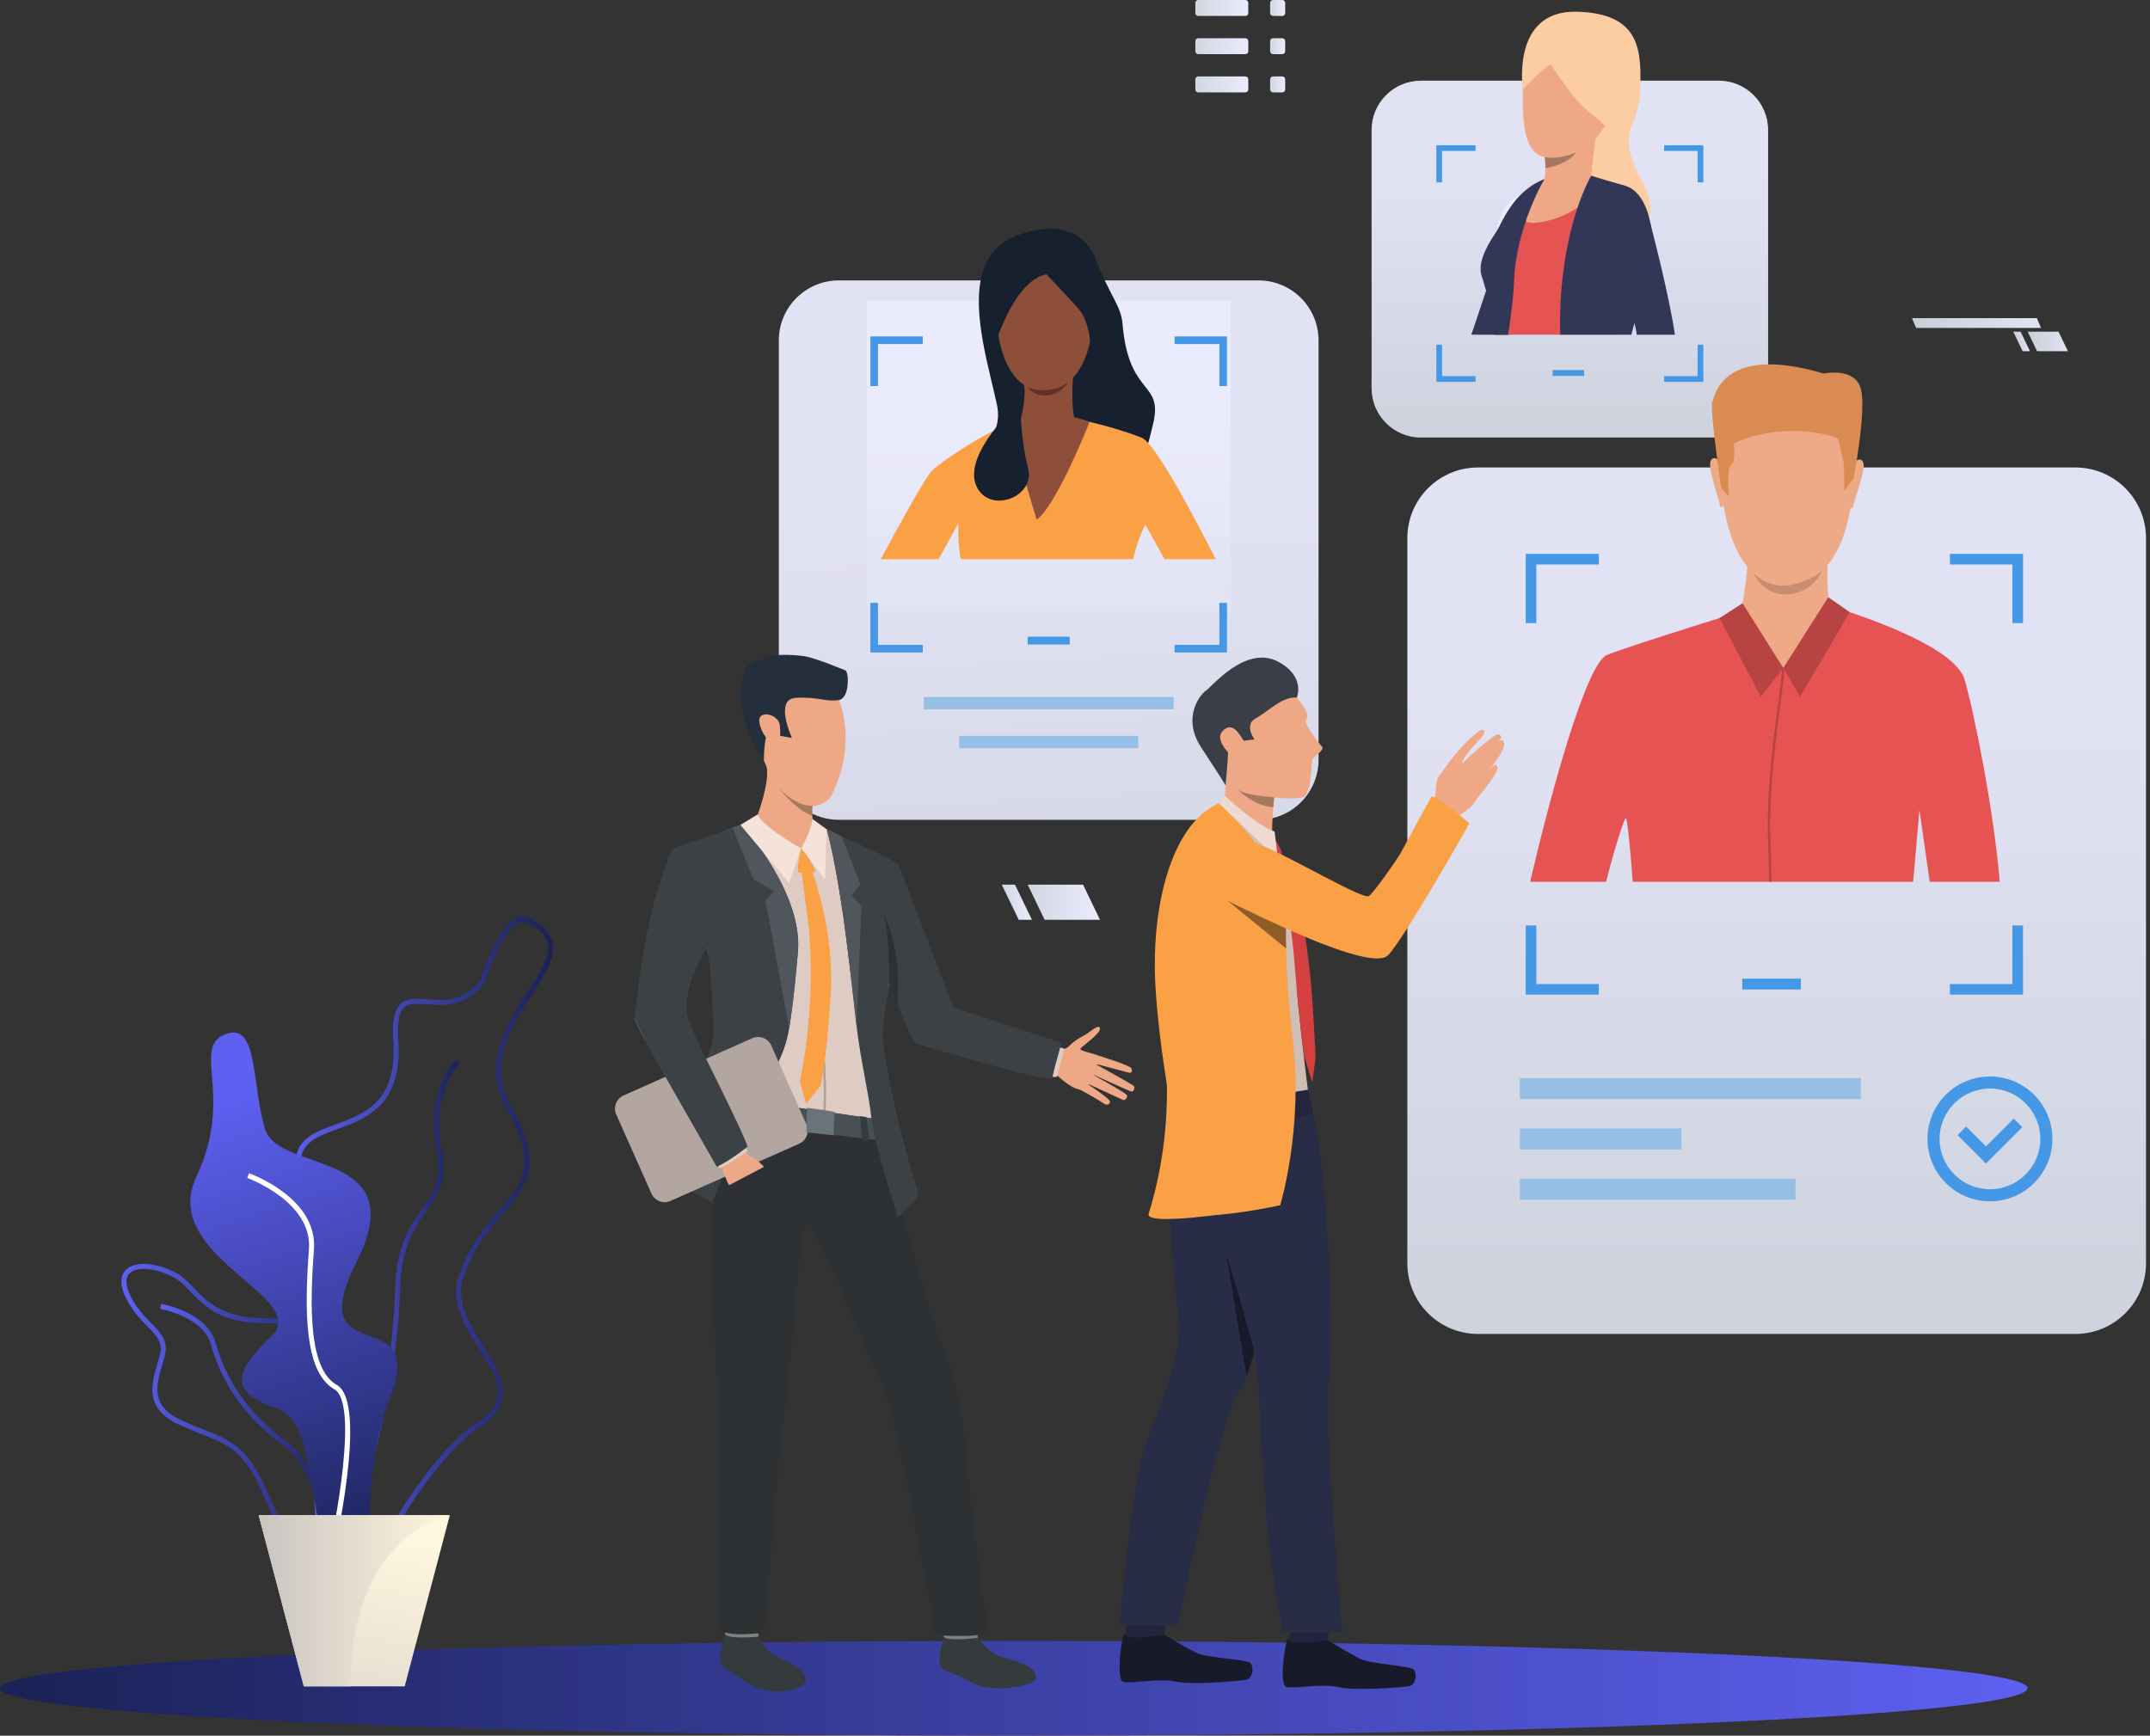 <svg width="161" height="130" viewBox="0 0 161 130" fill="none" xmlns="http://www.w3.org/2000/svg">
<rect x="0" y="0" width="161" height="130" fill="#333333" stroke="none"/>
<path opacity="0.95" d="M94.242 61.401H62.817C60.334 61.401 58.321 59.389 58.321 56.907V25.496C58.321 23.014 60.334 21.002 62.817 21.002H94.242C96.725 21.002 98.738 23.014 98.738 25.496V56.907C98.738 59.389 96.725 61.401 94.242 61.401Z" fill="url(#paint0_linear_167_1270)"/>
<path d="M87.886 52.203H69.174V53.127H87.886V52.203Z" fill="#96BFE6"/>
<path d="M85.237 55.115H71.826V56.039H85.237V55.115Z" fill="#96BFE6"/>
<path opacity="0.95" d="M155.406 99.912H110.683C107.758 99.912 105.387 97.541 105.387 94.618V40.307C105.387 37.383 107.758 35.013 110.683 35.013H155.406C158.331 35.013 160.702 37.383 160.702 40.307V94.618C160.702 97.541 158.331 99.912 155.406 99.912Z" fill="url(#paint1_linear_167_1270)"/>
<path d="M134.854 73.299H130.467V74.111H134.854V73.299Z" fill="#4598E6"/>
<path d="M139.341 80.741H113.812V82.314H139.341V80.741Z" fill="#96BFE6"/>
<path d="M134.456 88.291H113.812V89.863H134.456V88.291Z" fill="#96BFE6"/>
<path d="M125.915 84.516H113.812V86.088H125.915V84.516Z" fill="#96BFE6"/>
<path d="M146.019 41.485V42.279H150.698V46.668H151.492V41.485H146.019ZM114.252 46.668H115.046V42.279H119.725V41.485H114.252V46.668ZM150.698 69.312V73.703H146.019V74.497H151.492V69.312H150.698V69.312ZM115.046 69.312H114.252V74.497H119.725V73.703H115.046V69.312Z" fill="#4598E6"/>
<path d="M149.015 89.978C146.435 89.978 144.336 87.88 144.336 85.302C144.336 82.723 146.435 80.626 149.015 80.626C151.595 80.626 153.693 82.723 153.693 85.302C153.693 87.88 151.595 89.978 149.015 89.978ZM149.015 81.531C146.934 81.531 145.242 83.222 145.242 85.302C145.242 87.381 146.934 89.073 149.015 89.073C151.095 89.073 152.788 87.381 152.788 85.302C152.788 83.222 151.095 81.531 149.015 81.531Z" fill="#4598E6"/>
<path d="M148.716 87.142L146.591 85.018L147.231 84.378L148.716 85.862L150.798 83.781L151.439 84.421L148.716 87.142Z" fill="#4598E6"/>
<path d="M151.828 126.449C151.828 128.41 117.84 130 75.914 130C33.988 130 0 128.41 0 126.449C0 124.487 33.988 122.897 75.914 122.897C117.84 122.897 151.828 124.487 151.828 126.449Z" fill="url(#paint2_linear_167_1270)"/>
<path opacity="0.95" d="M92.151 22.513H64.909V45.876H92.151V22.513Z" fill="url(#paint3_linear_167_1270)"/>
<path d="M24.872 116.095C27.14 114.501 29.795 103.39 29.953 96.772C30.035 93.382 31.037 91.97 31.921 90.724C32.767 89.533 33.497 88.504 33.072 86.142C32.259 81.629 34.396 79.68 34.418 79.661L34.17 79.379C34.075 79.462 31.849 81.472 32.703 86.209C33.1 88.416 32.445 89.338 31.616 90.507C30.745 91.733 29.662 93.259 29.578 96.763C29.408 103.865 26.695 114.356 24.657 115.789L24.872 116.095Z" fill="url(#paint4_linear_167_1270)"/>
<path d="M20.118 112.855C19.904 112.369 19.683 111.868 19.432 111.339C18.136 108.605 16.988 108.155 15.087 107.409C14.622 107.226 14.096 107.02 13.518 106.76C10.794 105.537 11.321 103.733 11.786 102.143C11.851 101.92 11.916 101.698 11.973 101.479C12.212 100.543 11.752 100.073 11.055 99.363C10.537 98.835 9.893 98.177 9.396 97.139C8.853 96.003 9.13 95.394 9.458 95.083C10.149 94.429 11.742 94.549 13.247 95.37C13.714 95.625 14.099 96.028 14.506 96.454C15.465 97.458 16.658 98.707 19.677 98.721C21.398 98.729 22.341 98.967 22.829 99.515C23.383 100.138 23.279 101.069 23.134 102.359C23.084 102.805 23.027 103.311 22.993 103.857C22.788 107.115 24.712 109.466 24.731 109.489C25.881 110.858 27.298 113.697 26.686 115.445C26.43 116.177 25.857 116.638 24.983 116.815C24.634 116.885 24.316 116.919 24.024 116.919C21.912 116.919 21.14 115.169 20.118 112.855ZM13.067 95.699C11.723 94.966 10.283 94.818 9.716 95.356C9.285 95.764 9.488 96.463 9.734 96.978C10.204 97.96 10.799 98.566 11.323 99.101C12.052 99.844 12.628 100.431 12.336 101.572C12.279 101.795 12.213 102.021 12.146 102.248C11.683 103.832 11.245 105.329 13.671 106.418C14.241 106.674 14.763 106.879 15.224 107.06C17.143 107.813 18.411 108.31 19.771 111.178C20.024 111.712 20.246 112.216 20.461 112.703C21.635 115.361 22.343 116.966 24.908 116.448C25.643 116.299 26.123 115.92 26.332 115.321C26.871 113.781 25.582 111.085 24.444 109.73C24.36 109.63 22.404 107.246 22.619 103.833C22.654 103.278 22.711 102.768 22.761 102.317C22.895 101.124 22.992 100.262 22.549 99.765C22.144 99.31 21.258 99.104 19.675 99.096C16.497 99.082 15.242 97.768 14.234 96.713C13.831 96.291 13.483 95.927 13.067 95.699Z" fill="url(#paint5_linear_167_1270)"/>
<path d="M24.942 119.084L25.317 119.064C25.298 118.712 24.826 110.42 21.495 107.993C17.841 105.331 16.689 102.47 16.14 100.549C15.493 98.287 12.203 97.682 12.063 97.657L11.998 98.026C12.03 98.032 15.197 98.615 15.779 100.652C16.343 102.626 17.526 105.566 21.274 108.296C24.462 110.619 24.938 118.999 24.942 119.084Z" fill="url(#paint6_linear_167_1270)"/>
<path d="M24.309 120.948C23.525 120.558 23.554 118.99 23.597 116.615C23.651 113.615 23.725 109.506 22.154 105.727C20.485 101.712 21.974 100.538 23.413 99.404C25.026 98.133 26.549 96.932 23.626 91.514C22.283 89.025 21.857 87.342 22.284 86.216C22.707 85.104 23.892 84.67 25.147 84.211C27.312 83.419 29.767 82.521 29.45 77.939C29.352 76.535 29.518 75.671 29.97 75.221C30.461 74.733 31.184 74.785 32.022 74.847C33.287 74.939 34.721 75.044 35.97 73.415C36.1 73.008 37.294 69.376 38.722 68.754C39.022 68.623 39.316 68.625 39.596 68.759C40.582 69.23 41.154 69.789 41.345 70.468C41.677 71.648 40.812 72.98 39.81 74.522C38.236 76.945 36.452 79.691 38.303 82.959C40.749 87.279 39.457 88.791 37.668 90.884C36.644 92.083 35.482 93.442 34.706 95.659C34.081 97.441 35.147 99.141 36.177 100.785C37.469 102.847 38.805 104.979 35.992 106.829C31.34 109.888 26.746 119.873 26.701 119.974L26.682 120.015L26.646 120.043C25.789 120.715 25.165 121.035 24.695 121.035C24.553 121.035 24.425 121.006 24.309 120.948ZM35.786 106.516C38.293 104.867 37.165 103.068 35.859 100.984C34.832 99.345 33.668 97.488 34.352 95.535C35.151 93.252 36.337 91.865 37.383 90.641C39.136 88.59 40.294 87.236 37.976 83.143C36.014 79.677 37.944 76.705 39.496 74.317C40.448 72.852 41.27 71.587 40.984 70.57C40.824 70.001 40.317 69.519 39.434 69.097C39.254 69.011 39.07 69.011 38.872 69.098C37.547 69.674 36.33 73.52 36.318 73.559L36.308 73.59L36.288 73.616C34.912 75.434 33.294 75.316 31.994 75.221C31.218 75.164 30.604 75.119 30.234 75.487C29.87 75.85 29.736 76.643 29.824 77.914C30.161 82.776 27.452 83.767 25.275 84.563C24.053 85.011 22.997 85.397 22.635 86.349C22.249 87.365 22.669 88.95 23.956 91.336C27.029 97.031 25.309 98.387 23.646 99.698C22.254 100.795 20.94 101.83 22.5 105.583C24.102 109.435 24.027 113.589 23.972 116.622C23.934 118.693 23.904 120.328 24.476 120.613C24.811 120.779 25.451 120.498 26.378 119.776C26.75 118.968 31.15 109.564 35.786 106.516Z" fill="url(#paint7_linear_167_1270)"/>
<path d="M16.965 77.427C19.333 76.615 18.841 81.176 19.841 84.551C20.842 87.925 30.97 86.023 26.718 94.473C22.467 102.923 32.095 97.299 29.219 104.673C26.343 112.047 28.969 119.934 25.843 117.927C22.717 115.921 24.087 106.636 20.836 105.532C17.585 104.429 17.055 103.142 20.273 100.142C23.492 97.143 11.839 94.165 14.715 88.108C17.591 82.051 14.23 78.364 16.965 77.427Z" fill="url(#paint8_linear_167_1270)"/>
<path d="M24.754 117.443C25.052 116.181 27.594 105.072 25.222 103.729C23.131 102.545 23.182 97.942 23.509 93.595C23.797 89.747 18.853 87.948 18.643 87.874L18.517 88.227C18.566 88.244 23.402 90.005 23.135 93.567C22.8 98.031 22.764 102.768 25.037 104.055C26.838 105.074 25.18 114.003 24.389 117.357L24.754 117.443Z" fill="white"/>
<path d="M33.685 113.487L30.305 126.305H22.752L19.372 113.487H33.685Z" fill="url(#paint9_linear_167_1270)"/>
<path d="M33.685 113.487C33.685 113.487 26.244 114.884 26.244 126.305H22.752L19.372 113.487H33.685Z" fill="url(#paint10_linear_167_1270)"/>
<path opacity="0.95" d="M128.708 32.773H106.405C104.364 32.773 102.709 31.119 102.709 29.079V9.736C102.709 7.696 104.364 6.042 106.405 6.042H128.708C130.749 6.042 132.404 7.696 132.404 9.736V29.079C132.404 31.119 130.749 32.773 128.708 32.773Z" fill="url(#paint11_linear_167_1270)"/>
<path d="M118.621 27.718H116.266V28.154H118.621V27.718Z" fill="#4598E6"/>
<path d="M124.614 10.879V11.306H127.125V13.662H127.551V10.879H124.614ZM107.56 13.662H107.987V11.306H110.498V10.879H107.56L107.56 13.662ZM127.125 25.818V28.174H124.614V28.601H127.551V25.818H127.125ZM107.987 25.818H107.56V28.601H110.498V28.174H107.987L107.987 25.818Z" fill="#4598E6"/>
<path d="M80.103 47.689H76.957V48.272H80.103V47.689Z" fill="#4598E6"/>
<path d="M87.958 25.199V25.768H91.312V28.915H91.882V25.199H87.958ZM65.179 28.915H65.749V25.768H69.103V25.198H65.179V28.915ZM91.312 45.151V48.299H87.958V48.869H91.882V45.151H91.312ZM65.749 45.151H65.179V48.869H69.103V48.299H65.749V45.151Z" fill="#4598E6"/>
<path d="M149.75 66.046H144.502C144.157 63.535 143.733 60.668 143.733 60.668C143.733 60.668 143.521 63.034 143.263 66.046H122.264C122.073 63.337 121.842 61.31 121.759 61.269C121.638 61.209 120.889 63.612 120.267 66.046H114.583C116.045 59.751 118.772 49.651 120.348 49.047C122.593 48.184 131.744 45.365 131.744 45.365H136.967C136.967 45.365 146.247 48.011 147.111 50.889C147.797 53.182 149.311 60.743 149.75 66.046Z" fill="#E65353"/>
<path d="M134.596 28.429C134.596 28.429 139.473 29.197 138.73 36.824C137.988 44.45 133.684 43.825 133.396 43.818C133.109 43.81 129.075 43.957 128.761 34.645C128.761 34.645 128.624 27.76 134.596 28.429Z" fill="#EEA987"/>
<path d="M136.872 41.571C136.872 41.571 136.739 44.708 137.042 45.387C137.346 46.066 133.018 48.248 130.378 45.817C130.378 45.817 131.016 42.408 130.839 41.2C130.661 39.991 136.872 41.571 136.872 41.571Z" fill="#EEA987"/>
<path d="M138.806 34.67C138.806 34.67 139.34 34.099 139.536 34.677C139.732 35.254 138.707 37.833 138.774 37.949C138.774 37.949 138.677 38.172 138.549 38.049C138.42 37.926 138.806 34.67 138.806 34.67Z" fill="#EEA987"/>
<path d="M128.814 34.573C128.814 34.573 128.292 33.993 128.085 34.566C127.878 35.139 128.852 37.738 128.783 37.852C128.783 37.852 128.876 38.078 129.006 37.957C129.137 37.836 128.814 34.573 128.814 34.573Z" fill="#EEA987"/>
<path d="M138.803 35.84L138.105 36.773C138.105 36.773 138.125 34.727 138.013 34.406C137.901 34.086 137.729 33.106 137.636 32.875C137.542 32.644 133.448 31.497 129.832 33.21C129.832 33.21 129.991 34.681 129.644 34.811C129.298 34.942 129.467 37.207 129.467 37.207L128.893 36.559C128.893 36.559 128.015 30.692 128.232 30.08C128.449 29.469 129.14 25.792 136.559 27.975C136.559 27.975 138.872 27.485 139.336 29.081C139.801 30.677 138.803 35.84 138.803 35.84Z" fill="#D98B52"/>
<path d="M137.042 45.387C137.042 45.387 138.143 45.622 133.538 50.032C133.538 50.032 130.273 46.422 130.378 45.817C130.484 45.212 137.042 45.387 137.042 45.387Z" fill="#EEA987"/>
<path d="M133.538 50.032L134.794 52.18L138.521 45.854L136.907 44.729L133.538 50.032Z" fill="#B84343"/>
<path d="M133.539 50.032L130.489 45.183L128.761 46.293L131.86 52.18L133.539 50.032Z" fill="#B84343"/>
<path d="M132.592 63.468C132.63 64.183 132.646 65.061 132.648 66.046H132.476C132.474 65.065 132.457 64.19 132.42 63.477C132.137 58.096 133.441 51.55 133.449 50.015L133.618 50.049C133.609 51.583 132.309 58.111 132.592 63.468Z" fill="#B84343"/>
<path d="M131.292 42.92C131.292 42.92 132.451 44.145 134.088 43.818C135.724 43.492 136.451 42.743 136.451 42.743C136.451 42.743 135.805 44.362 133.913 44.51C132.021 44.658 131.292 42.92 131.292 42.92Z" fill="#C78D71"/>
<path d="M74.787 25.415C74.784 25.415 74.78 25.414 74.776 25.413C74.666 25.387 74.492 24.859 74.458 24.754C74.45 24.725 74.433 24.672 74.409 24.599C74.273 24.176 73.953 23.188 74.078 22.809C74.117 22.69 74.178 22.621 74.26 22.604C74.435 22.568 74.635 22.79 74.644 22.799L74.648 22.804L74.648 22.81C74.694 23.226 74.916 25.305 74.82 25.401C74.811 25.41 74.8 25.415 74.787 25.415ZM74.3 22.64C74.289 22.64 74.279 22.641 74.268 22.643C74.201 22.657 74.15 22.717 74.116 22.822C73.995 23.188 74.324 24.204 74.448 24.586C74.472 24.66 74.489 24.713 74.497 24.742C74.578 24.995 74.721 25.359 74.786 25.374C74.788 25.375 74.789 25.375 74.792 25.372C74.853 25.29 74.713 23.767 74.609 22.822C74.582 22.793 74.433 22.64 74.3 22.64Z" fill="#EEA886"/>
<path d="M78.413 17.126C78.413 17.126 81.098 16.845 82.065 19.436C83.032 22.027 83.943 22.875 84.057 24.237C84.518 29.742 87.09 28.497 86.367 31.671C85.644 34.845 85.143 35.325 85.143 35.325L78.993 34.119L72.763 34.139C72.763 34.139 75.201 32.923 74.658 30.332C74.115 27.74 72.763 23.493 73.527 20.601C74.29 17.709 76.809 17.347 78.413 17.126Z" fill="#16202E"/>
<path d="M81.692 25.415C81.68 25.415 81.668 25.41 81.659 25.401C81.563 25.305 81.785 23.226 81.831 22.81L81.831 22.804L81.836 22.799C81.844 22.79 82.044 22.567 82.219 22.604C82.301 22.621 82.362 22.69 82.401 22.809C82.526 23.188 82.206 24.176 82.07 24.599C82.046 24.672 82.029 24.725 82.021 24.753C81.987 24.859 81.813 25.387 81.703 25.413C81.699 25.414 81.695 25.415 81.692 25.415ZM81.87 22.821C81.767 23.767 81.626 25.29 81.688 25.373C81.69 25.375 81.692 25.375 81.693 25.374C81.758 25.359 81.901 24.995 81.983 24.742C81.99 24.713 82.007 24.66 82.031 24.586C82.155 24.204 82.484 23.188 82.363 22.822C82.329 22.717 82.278 22.657 82.211 22.643C82.071 22.614 81.899 22.79 81.87 22.821Z" fill="#EEA886"/>
<path d="M91.035 41.881H87.203C86.409 40.434 85.763 39.301 85.763 39.301C85.763 39.301 85.246 40.243 84.846 41.881H71.946C71.749 40.859 71.737 39.88 71.778 39.183C71.778 39.183 71.088 40.428 70.288 41.881H65.955C67.105 39.729 69.26 35.809 69.749 35.298C70.364 34.654 73.929 32.192 76.474 31.388C79.02 30.584 80.467 31.36 80.467 31.36C80.467 31.36 83.081 31.831 85.498 32.789C86.448 33.166 89.073 38.011 91.035 41.881Z" fill="#FAA146"/>
<path d="M78.767 18.642C78.767 18.642 82.323 19.154 81.802 24.4C81.282 29.646 78.144 29.23 77.934 29.225C77.725 29.221 74.787 29.334 74.532 22.933C74.532 22.933 74.414 18.2 78.767 18.642Z" fill="#8E4F3A"/>
<path d="M80.346 28.295C80.346 28.295 80.126 31.024 80.652 31.841C81.178 32.659 80.202 33.768 78.192 33.389C76.183 33.009 76.3 31.871 76.3 31.871C76.3 31.871 76.862 30.187 76.698 28.839C76.533 27.491 80.346 28.295 80.346 28.295Z" fill="#8E4F3A"/>
<path d="M78.361 20.543C78.361 20.543 80.022 22.288 80.793 23.172C81.565 24.056 81.654 25.764 81.654 25.764C81.654 25.764 82.953 24.177 82.41 22.329C81.866 20.481 80.58 16.885 77.325 17.99C74.069 19.095 73.949 23.956 74.331 26.366C74.331 26.366 75.792 21.045 78.361 20.543Z" fill="#16202E"/>
<path d="M81.595 31.6C81.595 31.6 79.13 37.842 77.631 38.927C77.631 38.927 75.663 32.561 75.8 31.629C75.8 31.629 78.77 30.466 81.595 31.6Z" fill="#8E4F3A"/>
<path d="M76.385 30.091C76.385 30.091 71.989 34 73.13 36.438C74.103 38.52 77.555 37.243 76.986 35.062C76.416 32.882 76.385 30.091 76.385 30.091Z" fill="#16202E"/>
<path d="M76.96 28.988C76.96 28.988 78.474 29.703 79.949 28.646C79.949 28.646 79.539 29.492 78.454 29.612C77.369 29.732 76.96 28.988 76.96 28.988Z" fill="#633029"/>
<path d="M115.969 14.549C115.969 14.549 114.511 20.032 114.207 21.268C114.117 21.64 113.824 22.283 113.453 23.017C113.451 23.022 113.448 23.027 113.444 23.034C113.364 23.195 113.326 23.342 113.308 23.479C113.249 23.937 113.424 24.297 113.12 24.839L113.065 25.067H110.18C110.517 24.068 110.944 22.796 111.286 21.771C111.574 20.906 111.8 20.218 111.861 20.019C112.039 19.424 112.693 17.498 113.249 16.219C113.443 15.774 114.19 15.334 114.852 15.015C115.444 14.733 115.969 14.549 115.969 14.549Z" fill="#323657"/>
<path d="M114.039 6.716C114.039 6.716 113.119 0.769 118.047 0.878C122.974 0.988 122.909 3.929 122.821 6.848C122.733 9.766 120.845 9.547 122.974 13.607C125.104 17.667 121.13 17.667 121.13 17.667L118.047 13.431L114.039 6.716Z" fill="#FCCCA2"/>
<path d="M117.508 1.449C117.508 1.449 114.171 1.976 114.039 6.716C113.908 11.456 114.939 12.466 117.86 11.478C120.779 10.491 121.702 5.531 121.768 4.763C121.833 3.995 122.009 0.878 117.508 1.449Z" fill="#EEA886"/>
<path d="M123.369 17.937C123.38 19.568 121.505 23.47 121.215 24.676C121.181 24.816 121.144 24.945 121.107 25.067H112C111.953 24.505 111.908 24.024 111.886 23.753C111.814 22.862 110.911 20.943 110.941 20.049C110.972 19.139 111.419 18.352 112.044 17.38C112.238 17.079 112.443 16.772 112.646 16.474C113.309 15.501 113.971 14.618 114.296 14.314C114.539 14.089 114.764 13.916 114.961 13.785C114.962 13.784 114.962 13.784 114.962 13.784C115.371 13.511 115.647 13.423 115.647 13.423L118.515 12.965C118.515 12.965 120.303 13.612 121.332 13.852C121.331 13.852 123.338 14.145 123.369 17.937Z" fill="#E55353"/>
<path d="M114.963 13.784L113.301 16.403L111.766 18.82C111.77 18.807 111.872 18.441 112.045 17.381C112.078 17.18 112.114 16.953 112.152 16.7C112.163 16.625 112.179 16.551 112.2 16.477C112.2 16.477 112.2 16.477 112.2 16.477C112.856 14.964 114.887 13.822 114.961 13.784C114.962 13.784 114.963 13.784 114.963 13.784Z" fill="#E55353"/>
<path d="M119.736 9.343C119.447 9.889 119.141 13.279 119.141 13.279C119.141 13.279 115.059 14.821 115.477 13.948C115.667 13.553 115.722 13.039 115.726 12.596C115.73 12.247 115.701 11.942 115.681 11.773C115.67 11.684 115.662 11.632 115.662 11.632C115.662 11.632 120.025 8.797 119.736 9.343Z" fill="#EEA886"/>
<path d="M116.147 4.851C116.147 4.851 117.859 7.638 119.418 8.735C120.977 9.832 120.186 10.71 120.186 10.71C120.186 10.71 124.254 2.151 120.387 1.559C116.52 0.966 114.149 0.922 114.039 6.716C114.039 6.716 115.796 4.807 116.147 4.851Z" fill="#FCCCA2"/>
<path d="M118.009 11.424C117.382 12.347 115.727 12.596 115.727 12.596C115.727 12.596 115.727 12.596 115.727 12.596C115.731 12.247 115.702 11.942 115.682 11.773C116.745 11.977 118.009 11.424 118.009 11.424Z" fill="#A77860"/>
<path d="M112.207 16.459H112.207C112.207 16.459 112.118 16.642 112.045 17.381L112.647 16.474C112.647 16.474 113.72 14.935 114.088 14.535C114.456 14.135 114.961 13.784 114.961 13.784C114.961 13.784 112.849 14.799 112.207 16.459Z" fill="#EBEEFF"/>
<path d="M120.329 18.754C120.329 18.754 122.948 17.727 123.724 17.667C123.724 17.667 123.197 13.462 120.623 13.908C118.05 14.353 120.329 18.754 120.329 18.754Z" fill="#E55353"/>
<path d="M115.646 13.423C115.646 13.423 113.723 16.379 114.374 16.637C115.025 16.896 118.549 16.293 120.047 13.485C120.047 13.485 117.807 12.337 115.646 13.423Z" fill="#EEA886"/>
<path d="M123.724 17.667C123.59 19.985 122.932 22.183 122.39 24.201C122.311 24.493 122.235 24.783 122.164 25.067H116.83C116.817 24.268 116.82 23.563 116.845 22.975C117.114 16.542 119.153 13.159 119.153 13.159C119.153 13.159 119.805 13.377 121.679 13.908C122.964 14.271 123.449 15.905 123.626 16.895C123.626 16.895 123.627 16.899 123.628 16.907C123.707 17.354 123.724 17.667 123.724 17.667Z" fill="#323657"/>
<path d="M115.646 13.425C115.625 13.461 115.274 14.051 114.853 15.015C114.221 16.463 113.432 18.756 113.365 21.282C113.344 22.093 113.183 23.407 112.938 25.067H111.873C111.766 23.679 111.511 22.569 111.287 21.771C111.142 21.253 111.008 20.867 110.936 20.622C110.596 19.468 111.682 17.931 112.045 17.38C112.409 16.831 113.28 14.305 115.646 13.425Z" fill="#323657"/>
<path d="M125.422 25.067H122.558C122.558 24.881 122.494 24.577 122.389 24.201C121.869 22.352 120.328 18.753 120.328 18.753C120.328 18.753 118.024 14.989 120.208 14.03C122.392 13.071 123.332 15.752 123.625 16.895C123.625 16.895 123.627 16.899 123.628 16.907C123.7 17.181 125 22.136 125.422 25.067Z" fill="#323657"/>
<path d="M78.711 78.739C78.711 78.739 79.712 78.725 80.069 78.34C80.425 77.954 81.054 77.609 81.256 77.511C81.526 77.379 82.273 76.653 82.367 77.008C82.46 77.362 81.177 78.261 80.933 78.504C80.689 78.747 81.999 78.852 82.191 79.088C82.383 79.323 81.715 81.801 80.842 81.609C79.969 81.417 79.254 80.537 79.089 80.539C78.924 80.541 78.445 80.429 78.445 80.429L78.711 78.739Z" fill="#EEA886"/>
<path d="M82.005 78.987C82.005 78.987 84.611 79.782 84.718 80.007C84.825 80.233 84.752 80.398 84.504 80.335C84.256 80.273 81.954 79.653 81.954 79.653C81.954 79.653 84.801 81.209 84.929 81.365C85.004 81.456 84.879 81.781 84.742 81.763C84.604 81.744 81.673 80.4 81.673 80.4C81.673 80.4 84.328 81.859 84.394 82.032C84.452 82.184 84.274 82.463 84.068 82.372C83.862 82.28 81.303 81.097 81.303 81.097C81.303 81.097 83.153 82.308 83.124 82.508C83.107 82.63 83.01 82.914 82.544 82.583C82.078 82.252 80.884 81.616 80.884 81.616L82.005 78.987Z" fill="#EEA886"/>
<path d="M73.231 122.67C73.231 122.67 74.067 123.92 75.24 124.19C76.412 124.46 77.567 124.89 77.576 125.629C77.584 126.369 74.186 126.81 72.844 126.064C70.842 124.952 70.638 125.287 70.416 124.731C70.194 124.175 70.683 122.688 70.668 122.511C70.651 122.292 73.231 122.67 73.231 122.67Z" fill="#353A3D"/>
<path d="M73.101 122.054C73.101 122.054 73.253 122.658 73.231 122.671C73.208 122.683 70.588 122.995 70.668 122.511C70.732 122.118 70.824 121.691 70.824 121.691L73.101 122.054Z" fill="#81807E"/>
<path d="M56.783 122.587C56.783 122.587 57.379 123.783 58.398 124.19C59.487 124.626 60.36 125.126 60.34 125.847C60.32 126.567 57.678 127.297 55.756 125.914C54.542 125.041 54.157 125.036 53.962 124.486C53.767 123.936 54.301 122.506 54.293 122.334C54.284 122.12 56.783 122.587 56.783 122.587Z" fill="#353A3D"/>
<path d="M56.812 121.967C56.812 121.967 56.805 122.576 56.782 122.588C56.76 122.599 54.228 122.808 54.293 122.334C54.344 121.957 54.538 121.502 54.538 121.502L56.812 121.967Z" fill="#81807E"/>
<path d="M66.094 85.443C66.094 85.443 69.419 98.176 70.686 101.119C71.858 103.846 72.245 107.66 72.407 109.576C72.61 111.986 73.819 121.368 73.961 122.073C74.103 122.777 70.05 122.462 70.05 122.462C70.05 122.462 67.255 106.239 66.094 103.872C65.32 102.292 60.827 90.963 60.313 91.615C59.799 92.267 59.161 103.619 58.781 105.504C58.4 107.388 57.231 122.278 57.231 122.278C57.231 122.278 54.617 122.663 53.919 122.073C53.919 122.073 53.601 109.359 53.844 105.826C53.937 104.48 52.266 89.682 54.408 83.725C55.54 80.577 66.094 85.443 66.094 85.443Z" fill="#2D3133"/>
<path d="M47.574 76.313C47.574 76.459 47.849 77.041 48.288 77.879C48.931 76.595 49.435 75.541 49.6 75.153C50.141 73.875 52.93 70.947 52.93 70.947C52.93 70.947 52.93 70.949 52.931 70.953C52.931 70.954 52.931 70.956 52.932 70.957C52.932 70.958 52.933 70.959 52.933 70.96C52.934 70.964 52.935 70.968 52.936 70.972C52.938 70.979 52.94 70.987 52.943 70.997C52.944 71.002 52.946 71.007 52.947 71.013C52.948 71.017 52.949 71.02 52.95 71.025C53.102 71.59 54.034 75.124 54.069 76.865C54.106 78.76 54.601 82.266 54.601 82.266L54.603 82.266L55.185 82.348L56.474 82.529L56.628 82.551L57.003 82.603L60.419 83.084L61.631 83.254L61.795 83.277L62.487 83.375L64.4 83.644L64.888 83.712L64.892 83.713L65.257 83.764L65.763 83.835C65.763 83.835 65.763 83.835 65.763 83.835C65.777 83.816 66.254 83.163 66.181 81.712C66.134 80.775 66.021 79.015 66.068 77.382C66.068 77.374 66.069 77.365 66.069 77.357C66.069 77.336 66.07 77.316 66.07 77.295C66.071 77.287 66.071 77.281 66.071 77.274V77.27C66.101 76.373 66.18 75.523 66.348 74.877C66.46 74.439 66.536 74.007 66.585 73.601C66.588 73.581 66.59 73.561 66.593 73.542C66.601 73.466 66.609 73.392 66.616 73.319C66.725 72.186 66.639 71.324 66.634 71.273L66.636 71.278C66.671 71.353 66.92 72.266 67.247 73.394C67.799 75.3 68.573 77.819 68.902 77.94C69.382 78.117 77.144 80.414 78.82 80.65C79.014 80.677 79.126 80.677 79.137 80.642C79.145 80.618 79.152 80.593 79.16 80.567C79.364 79.895 79.644 78.755 79.689 78.571C79.693 78.554 79.695 78.545 79.695 78.545L79.395 78.455L70.949 75.925L67.088 64.796C67.007 64.732 66.059 64.273 65.367 63.944C64.66 63.608 63.809 63.114 63.038 62.692C62.645 62.477 62.273 62.281 61.951 62.133L61.902 62.111L61.901 62.11C61.37 61.867 61.017 61.706 61.017 61.706C61.017 61.706 61.016 61.706 61.015 61.706C61.002 61.705 60.919 61.697 60.784 61.684C60.042 61.614 57.738 61.398 56.966 61.353C56.902 61.349 56.849 61.346 56.808 61.346C56.772 61.344 56.746 61.344 56.73 61.345C56.632 61.351 56.157 61.517 55.533 61.754H55.532C55.509 61.763 55.485 61.772 55.461 61.781C55.432 61.792 55.402 61.803 55.373 61.815C55.318 61.835 55.263 61.857 55.208 61.878C55.096 61.922 54.981 61.967 54.865 62.013C54.825 62.029 54.784 62.044 54.743 62.061C53.493 62.556 52.062 63.169 51.722 63.413C51.497 63.574 50.797 64.893 49.986 66.523C48.941 69.87 47.616 74.992 47.575 76.256C47.575 76.276 47.574 76.295 47.574 76.313Z" fill="#DECBC4"/>
<path d="M65.764 83.834C65.764 83.834 66.021 84.142 66.095 85.443C66.095 85.443 55.526 84.211 54.409 83.725C54.409 83.725 54.365 82.291 54.602 82.266C54.863 82.239 65.764 83.834 65.764 83.834Z" fill="#495055"/>
<path d="M56.751 60.987C56.783 62.645 59.995 63.552 59.995 63.552C59.995 63.552 61.339 61.868 61.017 61.707C60.892 61.644 60.84 61.392 60.825 61.111C60.81 60.843 60.827 60.547 60.843 60.359C60.852 60.242 60.861 60.166 60.861 60.166C60.861 60.166 60.403 59.682 59.819 59.105C58.799 58.097 57.396 56.806 57.394 57.32C57.394 57.347 57.398 57.379 57.406 57.417C57.652 58.573 56.751 60.987 56.751 60.987Z" fill="#EEA886"/>
<path d="M57.016 82.52C57.016 82.52 56.786 83.974 56.766 84.353L56.277 84.256C56.277 84.256 56.412 82.718 56.491 82.46L57.016 82.52Z" fill="#353A3D"/>
<path d="M64.881 83.665C64.881 83.665 65.066 84.986 65.07 85.486L64.553 85.418C64.553 85.418 64.447 83.768 64.388 83.596L64.881 83.665Z" fill="#353A3D"/>
<path d="M57.987 58.557C57.987 58.557 57.987 58.557 57.987 58.558C57.993 58.568 58.13 58.771 58.362 59.063C58.855 59.683 59.782 60.702 60.824 61.111C60.81 60.843 60.827 60.547 60.842 60.359C60.949 60.356 61.056 60.344 61.161 60.321C60.876 59.822 60.463 59.298 60.463 59.298L59.818 59.106L57.987 58.557Z" fill="#A77860"/>
<path d="M57.37 57.342C57.648 57.946 57.912 58.384 57.987 58.558C57.987 58.558 57.987 58.558 57.987 58.558C58.036 58.671 58.169 58.855 58.362 59.064C58.892 59.633 59.875 60.385 60.843 60.359C60.949 60.356 61.056 60.344 61.161 60.321C61.552 60.235 62.013 60.054 62.267 59.557C64.27 55.636 62.82 52.43 62.82 52.43C62.82 52.43 57.341 50.881 56.484 52.53C55.883 53.686 56.718 55.923 57.37 57.342Z" fill="#EEA886"/>
<path d="M62.82 52.429C62.82 52.429 63.329 52.401 63.455 51.437C63.579 50.485 63.328 50.221 63.328 50.221C63.328 50.221 61.066 49.274 60.254 49.151C59.442 49.028 57.444 48.91 56.976 49.445C56.976 49.445 55.839 49.181 55.529 51.068C55.038 54.062 57.204 56.97 57.204 56.97C57.204 56.97 57.186 55.014 57.617 54.754C58.049 54.495 58.422 55.112 58.422 55.112L59.304 55.27C59.304 55.27 57.963 52.376 59.572 52.269C61.18 52.161 61.899 52.597 62.82 52.429Z" fill="#252E3B"/>
<path d="M58.398 54.332C58.314 53.47 56.755 53.141 56.859 54.044C56.964 54.947 57.731 55.815 58.086 55.785C58.441 55.754 58.462 54.989 58.398 54.332Z" fill="#EEA886"/>
<path d="M48.289 77.879C48.968 79.174 50.039 81.079 51.097 82.927C50.958 83.187 50.822 83.445 50.692 83.699C50.373 84.322 50.091 84.924 49.891 85.485C49.649 86.161 49.314 87.89 49.956 88.212L53.337 90.077C53.337 90.077 53.36 90.011 53.405 89.889C53.517 89.585 53.76 88.936 54.096 88.095C54.107 88.068 54.141 87.988 54.191 87.87C54.258 87.711 54.355 87.485 54.466 87.226C54.516 87.111 54.568 86.988 54.622 86.863C54.683 86.72 54.747 86.572 54.81 86.425C54.902 86.21 54.994 85.998 55.079 85.8C55.309 85.264 55.489 84.846 55.489 84.846C55.501 84.821 55.512 84.796 55.523 84.772C55.634 84.534 55.746 84.295 55.861 84.057C56.039 83.689 56.222 83.322 56.409 82.963C56.428 82.926 56.446 82.89 56.465 82.854C56.499 82.791 56.532 82.728 56.566 82.665C56.587 82.627 56.607 82.589 56.628 82.551C56.633 82.542 56.637 82.534 56.642 82.525C56.651 82.51 56.659 82.495 56.667 82.48C57.645 80.698 58.746 79.208 59.097 77.022C59.131 76.811 59.163 76.602 59.193 76.393C59.244 76.046 59.291 75.704 59.334 75.368C59.35 75.241 59.366 75.116 59.381 74.991C59.557 73.533 59.662 72.234 59.747 71.329C60.011 68.51 58.283 65.458 56.957 63.572C56.248 62.564 55.654 61.889 55.539 61.761C55.536 61.758 55.535 61.756 55.532 61.754C55.509 61.763 55.485 61.772 55.461 61.781C55.432 61.792 55.402 61.803 55.373 61.815C55.319 61.835 55.264 61.857 55.208 61.878C55.096 61.922 54.981 61.967 54.865 62.013C54.825 62.029 54.784 62.044 54.743 62.061C53.459 62.564 50.754 63.308 50.414 63.552C50.217 63.692 49.778 64.979 49.27 66.604C48.225 69.95 47.605 74.996 47.575 76.256C47.575 76.276 47.574 76.295 47.574 76.313C47.574 76.459 47.849 77.041 48.289 77.879ZM53.426 77.249C53.426 77.878 53.221 78.598 52.907 79.365C52.899 79.384 52.891 79.404 52.883 79.423C52.666 78.961 52.462 78.518 52.279 78.108C52.279 78.107 52.278 78.107 52.278 78.106C51.775 76.98 51.43 76.102 51.41 75.755C51.286 73.523 52.931 70.953 52.931 70.953C52.931 70.954 52.931 70.956 52.932 70.957C52.932 70.958 52.933 70.959 52.933 70.96C52.934 70.964 52.935 70.968 52.936 70.972C52.938 70.981 52.941 70.989 52.943 70.997C52.944 71.002 52.946 71.007 52.947 71.013C52.948 71.017 52.95 71.02 52.95 71.025C53.287 72.351 53.426 77.249 53.426 77.249Z" fill="#3C4145"/>
<path d="M59.848 85.66L50.211 89.948C49.666 90.19 49.027 89.945 48.784 89.4L46.146 83.475C45.903 82.93 46.148 82.292 46.694 82.049L56.331 77.762C56.876 77.519 57.515 77.764 57.757 78.309L60.396 84.234C60.638 84.779 60.393 85.417 59.848 85.66Z" fill="#B3A5A0"/>
<path d="M61.927 62.153C61.927 62.153 62.379 63.657 62.963 67.412C62.963 67.412 62.963 67.412 62.964 67.413C62.984 67.539 63.003 67.667 63.023 67.798C63.025 67.813 63.028 67.829 63.03 67.844C63.043 67.931 63.057 68.019 63.07 68.108C63.071 68.118 63.073 68.129 63.075 68.139C63.084 68.199 63.092 68.259 63.101 68.32C63.123 68.469 63.145 68.62 63.167 68.774C63.428 70.601 63.794 73.711 64.145 76.85V76.852C64.423 79.326 65.056 81.866 65.258 83.76C65.258 83.762 65.258 83.763 65.258 83.764C65.298 84.136 65.393 84.63 65.521 85.189C65.536 85.252 65.551 85.316 65.566 85.381C66.132 87.772 67.232 91.158 67.232 91.158L67.552 90.862L68.501 89.987C68.719 89.786 68.802 89.477 68.714 89.194C68.188 87.498 66.4 81.495 66.072 77.274C66.072 77.273 66.072 77.272 66.072 77.27C66.233 75.787 66.643 73.797 66.582 73.511C66.586 73.521 66.59 73.531 66.593 73.542C66.781 74.065 66.99 74.634 67.2 75.188V75.189C67.765 76.676 68.342 78.054 68.582 78.142C69.117 78.339 78.726 81.172 78.796 80.777C78.803 80.737 78.811 80.695 78.82 80.65C78.829 80.606 78.839 80.559 78.849 80.511C78.968 79.97 79.183 79.194 79.334 78.669C79.356 78.592 79.377 78.52 79.395 78.455C79.459 78.238 79.5 78.1 79.5 78.1L71.374 75.434L67.273 64.717C67.193 64.653 66.147 64.09 65.454 63.761C64.733 63.417 63.82 62.994 63.011 62.62C62.624 62.442 62.26 62.275 61.952 62.133L61.927 62.153Z" fill="#3C4145"/>
<path d="M56.424 65.869L57.986 66.749L57.319 67.43L59.096 77.022C59.459 74.774 59.624 72.639 59.746 71.329C60.155 66.971 55.803 62.055 55.532 61.754C55.323 61.833 55.098 61.921 54.864 62.013L56.424 65.869Z" fill="#51565C"/>
<path d="M61.902 62.111C61.902 62.111 62.486 64.017 63.166 68.773C63.427 70.601 63.793 73.711 64.145 76.85L64.508 67.866L63.764 67.06L64.426 66.234L63.01 62.62C62.623 62.441 62.259 62.274 61.951 62.133L61.902 62.111Z" fill="#51565C"/>
<path d="M55.446 61.787L56.751 60.987C56.751 60.987 56.787 61.697 59.995 63.552L59.084 66.117L55.446 61.787Z" fill="#F5E2D9"/>
<path d="M60.848 61.345C60.848 61.345 60.798 62.111 59.995 63.552L61.773 65.869L61.902 62.111L60.848 61.345Z" fill="#F5E2D9"/>
<path d="M59.99 63.552C59.99 63.552 59.645 64.93 59.769 65.315C59.769 65.315 60.527 65.591 61.072 65.246C61.072 65.246 60.686 64.282 59.99 63.552Z" fill="#FAA146"/>
<path d="M61.773 83.422C61.965 82.45 61.782 79.537 61.774 79.414L61.609 79.424C61.611 79.454 61.799 82.439 61.61 83.39L61.773 83.422Z" fill="#AD9F99"/>
<path d="M60.422 82.974C60.422 82.974 61.977 83.16 62.491 83.288L62.424 85.031L60.387 84.813L60.422 82.974Z" fill="#69737A"/>
<path d="M60.762 65.122C60.762 65.122 62.497 69.501 62.214 74.401C61.921 79.482 61.44 81.325 61.44 81.325L60.37 82.665L59.898 81.017C59.898 81.017 61.334 74.54 60.407 68.236C60.239 67.094 59.99 64.93 59.99 64.93L60.762 65.122Z" fill="#FAA146"/>
<path d="M55.551 85.799C55.551 85.799 55.923 86.543 56.295 86.667C56.667 86.791 57.21 87.395 57.21 87.395L54.59 88.775C54.59 88.775 53.892 87.411 53.861 86.543C53.83 85.675 55.551 85.799 55.551 85.799Z" fill="#EEA886"/>
<path d="M55.8 85.868L55.973 86.217C55.973 86.217 54.309 87.434 53.86 87.511L53.706 87.046L55.8 85.868Z" fill="#DECBC4"/>
<path d="M55.973 85.884C55.973 85.884 54.725 86.915 53.675 87.39L48.966 79.138L51.971 77.495C51.971 77.495 55.89 85.264 55.973 85.884Z" fill="#3C4145"/>
<path d="M66.532 71.29C66.59 72.466 66.582 73.51 66.582 73.51C66.582 73.51 66.582 73.51 66.582 73.511C66.582 73.516 66.584 73.548 66.586 73.601C66.588 73.581 66.591 73.561 66.593 73.542C66.782 74.065 66.99 74.634 67.2 75.188C67.249 74.546 67.262 73.948 67.248 73.394C67.163 70.097 66.126 68.368 66.126 68.368C66.364 68.943 66.478 70.176 66.532 71.29Z" fill="#2D3133"/>
<path d="M107.449 60.422C107.449 60.422 107.4 59.816 107.471 59.533C107.595 59.045 107.413 58.254 108.027 57.87C108.642 57.487 110.408 59.093 110.547 59.542C110.686 59.991 110.026 60.756 108.644 61.399C107.263 62.041 107.449 60.422 107.449 60.422Z" fill="#EEA886"/>
<path d="M107.838 58.029C107.838 58.029 108.435 57.132 109.222 56.216C109.913 55.412 110.882 54.51 111.087 54.681C111.397 54.941 110.518 55.59 109.887 56.433C109.307 57.209 109.553 57.154 109.553 57.154C109.553 57.154 109.482 57.166 110.281 56.444C111.141 55.668 112.096 54.87 112.266 55.007C112.477 55.177 112.489 55.216 112.224 55.549C112.418 55.39 112.49 55.421 112.565 55.496C112.952 55.885 111.869 57.223 111.439 57.755C111.772 57.349 112.06 57.086 112.143 57.477C112.238 57.924 110.622 59.747 110.106 60.456C109.544 61.229 107.838 58.029 107.838 58.029Z" fill="#EEA886"/>
<path d="M87.178 122.443C87.178 122.443 88.859 123.437 89.62 123.806C90.381 124.175 93.338 124.281 93.631 124.558C93.923 124.836 93.816 125.719 93.326 125.81C92.836 125.9 89.242 126.225 88.042 125.944C86.843 125.664 84.6 126.136 84.103 125.967C83.607 125.799 83.927 123.122 84.119 122.521C84.311 121.921 87.178 122.443 87.178 122.443Z" fill="#181929"/>
<path d="M87.317 121.349L87.177 122.443C87.177 122.443 84.93 122.863 84.249 122.517L84.418 121.38L87.317 121.349Z" fill="#22243B"/>
<path d="M96.334 83.968C96.309 84.726 96.171 86.37 96.011 88.097C95.975 88.48 95.937 88.868 95.9 89.251C95.676 91.575 95.45 93.724 95.45 93.724C95.166 95.574 94.58 98.786 93.926 101.214V101.214C93.737 101.915 93.543 102.55 93.348 103.069C93.158 103.574 92.968 103.968 92.783 104.204C91.391 105.982 88.198 121.746 88.198 121.746L83.839 121.713C83.839 121.713 84.797 111.039 85.761 108.333C86.836 105.311 88.703 101.239 88.24 98.324C87.95 96.495 87.575 90.673 87.575 90.673C87.575 90.673 87.211 84.132 88.922 79.34C89.35 78.143 96.334 83.968 96.334 83.968Z" fill="#292C47"/>
<path d="M99.426 122.853C99.426 122.853 101.095 123.866 101.852 124.244C102.608 124.623 105.564 124.764 105.853 125.045C106.142 125.326 106.024 126.208 105.533 126.292C105.042 126.377 101.444 126.659 100.248 126.364C99.052 126.069 96.804 126.514 96.309 126.34C95.814 126.165 96.167 123.492 96.366 122.894C96.565 122.296 99.426 122.853 99.426 122.853Z" fill="#181929"/>
<path d="M99.579 121.76L99.426 122.853C99.426 122.853 97.174 123.246 96.497 122.892L96.679 121.757L99.579 121.76Z" fill="#22243B"/>
<path d="M94.369 106.128C94.256 102.642 93.948 100.325 93.05 98.311C92.296 96.62 91.651 91.308 91.651 91.308C91.651 91.308 89.609 85.083 90.023 80.012C90.126 78.745 98.022 81.929 98.022 81.929C98.195 82.668 98.723 84.991 98.91 86.715C99.98 96.562 99.579 102.977 99.579 102.977C98.969 105.151 100.511 122.258 100.511 122.258H96.067C96.067 122.258 94.902 116.172 94.78 112.388C94.78 112.388 94.326 106.731 94.369 106.128Z" fill="#292C47"/>
<path d="M94.27 61.014C94.27 61.014 96.341 64.407 96.947 66.3C97.552 68.194 97.064 73.699 97.171 74.805C97.502 78.238 97.986 82.017 97.986 82.017L91.045 86.449C91.045 86.449 89.799 83.54 88.712 79.918C87.626 76.296 87.538 73.035 87.549 70.856C87.58 64.021 91.276 60.162 91.276 60.162L94.27 61.014Z" fill="#CFBEB6"/>
<path d="M96.82 51.912C96.82 51.912 98.244 53.435 97.842 53.835C97.51 54.166 98.818 55.684 99.004 55.939C99.19 56.194 98.423 56.616 98.297 56.845C98.171 57.074 98.245 59.462 97.586 59.707C96.928 59.953 93.601 59.693 92.544 59.048C91.487 58.404 89.783 54.686 89.905 52.897C90.028 51.108 94.317 49.257 96.82 51.912Z" fill="#EEA886"/>
<path d="M95.476 59.191C95.476 59.191 95.451 59.394 95.419 59.709C95.407 59.841 95.39 59.991 95.376 60.155C95.368 60.253 95.36 60.356 95.35 60.462C95.348 60.49 95.344 60.519 95.342 60.547C95.338 60.596 95.334 60.644 95.329 60.695C95.313 60.924 95.297 61.162 95.285 61.397C95.254 62.004 95.25 62.584 95.315 62.907C95.49 63.792 91.677 60.058 91.677 60.058C91.677 60.058 92 57.162 91.844 53.907C91.685 50.652 95.476 59.191 95.476 59.191Z" fill="#EEA886"/>
<path d="M97.113 52.247C97.113 52.247 97.786 50.659 95.71 49.557C93.265 48.259 90.673 51.517 90.329 51.709C89.986 51.901 88.423 53.659 89.952 55.989C91.882 58.93 91.78 58.831 91.78 58.831C91.78 58.831 91.974 56.662 91.961 56.244C91.938 55.479 93.946 55.388 93.946 55.388C93.946 55.388 93.121 54.291 94.038 53.799C94.955 53.307 96.027 52.139 97.113 52.247Z" fill="#3A3F47"/>
<path d="M92.892 55.11C92.746 54.905 92.21 53.999 91.52 54.795C90.83 55.59 92.68 57.078 92.832 57.064C92.985 57.049 94.122 56.837 92.892 55.11Z" fill="#EEA886"/>
<path d="M98.365 83.479C98.365 83.479 98.02 81.856 97.953 81.613L87.802 83.302L87.906 84.613C87.906 84.613 95.22 84.175 98.365 83.479Z" fill="#23263D"/>
<path d="M86.897 76.328C86.897 76.328 88.457 83.06 86.015 90.914C85.716 91.872 92.775 90.764 92.775 90.764L86.897 76.328Z" fill="#FAA146"/>
<path d="M95.864 90.271C95.864 90.271 90.85 91.371 89.442 90.874C89.442 90.874 87.393 83.423 86.678 75.86C86.622 75.276 86.575 74.691 86.538 74.11C86.538 74.109 86.538 74.109 86.538 74.109C86.139 67.956 87.705 61.714 91.275 60.162C91.376 60.23 96.403 64.661 96.308 68.716C96.301 68.991 96.297 69.266 96.295 69.542C96.292 70.04 96.296 70.54 96.307 71.039L96.307 71.04C96.339 72.582 96.435 74.121 96.571 75.615C96.585 75.771 96.6 75.927 96.615 76.081C96.639 76.332 96.665 76.582 96.692 76.83C96.728 77.16 96.765 77.487 96.804 77.812C97.615 84.58 95.864 90.271 95.864 90.271Z" fill="#FAA146"/>
<path d="M95.658 63.977C95.658 63.977 96.603 67.715 96.963 72.417C97.264 76.352 97.666 79.134 97.666 79.134L98.269 81.082L98.517 79.204C98.517 79.204 98.296 74.126 98.001 72.06C97.704 69.977 97.574 67.333 95.908 63.904L95.658 63.977Z" fill="#D44040"/>
<path d="M95.553 63.98C95.553 63.98 95.667 64.089 95.828 64.113C95.989 64.137 96.219 63.879 95.396 62.793L95.553 63.98Z" fill="#D44040"/>
<path d="M91.721 59.6C91.721 59.6 94.056 61.798 95.445 62.283L95.71 64.388L91.276 60.162L91.721 59.6Z" fill="#EDDAD3"/>
<path d="M93.288 68.109C92.368 67.781 88.543 65.926 89.561 63.76C90.578 61.593 93.2 62.746 95.174 63.627C97.239 64.549 102.114 67.382 102.5 67.118C102.886 66.855 104.572 64.442 104.877 63.905C105.182 63.367 107.023 59.931 107.196 59.672C107.365 59.419 110.039 61.664 110.039 61.664C110.039 61.664 105.238 70.186 103.946 71.543C102.654 72.9 93.288 68.109 93.288 68.109Z" fill="#FAA146"/>
<path d="M93.926 101.214V101.214C93.737 101.915 93.543 102.55 93.348 103.069C93.347 103.068 93.347 103.068 93.347 103.068L91.827 94.004C92.212 94.864 93.926 101.214 93.926 101.214Z" fill="#181929"/>
<path d="M96.307 71.039L91.908 67.447C93.073 68.072 95.937 69.379 96.296 69.542C96.293 70.04 96.296 70.54 96.307 71.039Z" fill="#8F5C28"/>
<path d="M95.419 59.709C95.407 59.841 95.39 59.991 95.376 60.156C95.368 60.253 95.36 60.356 95.35 60.462C93.892 60.364 92.765 59.204 92.696 59.133C93.289 59.603 95.419 59.709 95.419 59.709Z" fill="#A77860"/>
<g opacity="0.95">
<path d="M152.546 26.307H154.855L154.148 24.841H151.839L152.546 26.307Z" fill="url(#paint12_linear_167_1270)"/>
<path d="M151.464 26.307H152.015L151.308 24.841H150.757L151.464 26.307Z" fill="url(#paint13_linear_167_1270)"/>
<path d="M143.485 24.561H152.837L152.527 23.828H143.175L143.485 24.561Z" fill="url(#paint14_linear_167_1270)"/>
</g>
<path d="M93.259 1.194H89.728C89.609 1.194 89.512 1.097 89.512 0.978V0.216C89.512 0.097 89.609 0 89.728 0H93.259C93.379 0 93.475 0.097 93.475 0.216V0.978C93.475 1.097 93.379 1.194 93.259 1.194Z" fill="url(#paint15_linear_167_1270)"/>
<path d="M93.259 4.056H89.728C89.609 4.056 89.512 3.96 89.512 3.841V3.078C89.512 2.959 89.609 2.863 89.728 2.863H93.259C93.379 2.863 93.475 2.959 93.475 3.078V3.841C93.475 3.96 93.379 4.056 93.259 4.056Z" fill="url(#paint16_linear_167_1270)"/>
<path d="M93.259 6.919H89.728C89.609 6.919 89.512 6.823 89.512 6.703V5.941C89.512 5.822 89.609 5.725 89.728 5.725H93.259C93.379 5.725 93.475 5.822 93.475 5.941V6.703C93.475 6.823 93.379 6.919 93.259 6.919Z" fill="url(#paint17_linear_167_1270)"/>
<path d="M96.023 1.194H95.327C95.207 1.194 95.111 1.097 95.111 0.978V0.216C95.111 0.097 95.207 0 95.327 0H96.023C96.142 0 96.239 0.097 96.239 0.216V0.978C96.238 1.097 96.142 1.194 96.023 1.194Z" fill="url(#paint18_linear_167_1270)"/>
<path d="M96.023 4.056H95.327C95.207 4.056 95.111 3.96 95.111 3.841V3.078C95.111 2.959 95.207 2.863 95.327 2.863H96.023C96.142 2.863 96.239 2.959 96.239 3.078V3.841C96.238 3.96 96.142 4.056 96.023 4.056Z" fill="url(#paint19_linear_167_1270)"/>
<path d="M96.023 6.919H95.327C95.207 6.919 95.111 6.823 95.111 6.703V5.941C95.111 5.822 95.207 5.725 95.327 5.725H96.023C96.142 5.725 96.239 5.822 96.239 5.941V6.703C96.238 6.823 96.142 6.919 96.023 6.919Z" fill="url(#paint20_linear_167_1270)"/>
<path d="M78.225 68.889H82.371L81.103 66.259H76.957L78.225 68.889Z" fill="url(#paint21_linear_167_1270)"/>
<path d="M76.285 68.889H77.273L76.004 66.259H75.017L76.285 68.889Z" fill="url(#paint22_linear_167_1270)"/>
<defs>
<linearGradient id="paint0_linear_167_1270" x1="81.416" y1="93.499" x2="78.263" y2="36.319" gradientUnits="userSpaceOnUse">
<stop stop-color="#D1D7E0"/>
<stop offset="1" stop-color="#EBEBFF"/>
</linearGradient>
<linearGradient id="paint1_linear_167_1270" x1="133.045" y1="109.44" x2="133.045" y2="50.573" gradientUnits="userSpaceOnUse">
<stop stop-color="#D1D7E0"/>
<stop offset="1" stop-color="#EBEBFF"/>
</linearGradient>
<linearGradient id="paint2_linear_167_1270" x1="-7.66244e-05" y1="126.449" x2="151.828" y2="126.449" gradientUnits="userSpaceOnUse">
<stop offset="0.005" stop-color="#1A2257"/>
<stop offset="1" stop-color="#5E60F2"/>
</linearGradient>
<linearGradient id="paint3_linear_167_1270" x1="78.53" y1="73.088" x2="78.53" y2="30.044" gradientUnits="userSpaceOnUse">
<stop stop-color="#D1D7E0"/>
<stop offset="1" stop-color="#EBEBFF"/>
</linearGradient>
<linearGradient id="paint4_linear_167_1270" x1="34.418" y1="97.737" x2="24.657" y2="97.737" gradientUnits="userSpaceOnUse">
<stop offset="0.005" stop-color="#1A2257"/>
<stop offset="1" stop-color="#5E60F2"/>
</linearGradient>
<linearGradient id="paint5_linear_167_1270" x1="26.834" y1="105.791" x2="9.088" y2="105.791" gradientUnits="userSpaceOnUse">
<stop offset="0.005" stop-color="#1A2257"/>
<stop offset="1" stop-color="#5E60F2"/>
</linearGradient>
<linearGradient id="paint6_linear_167_1270" x1="25.317" y1="108.37" x2="11.998" y2="108.37" gradientUnits="userSpaceOnUse">
<stop offset="0.005" stop-color="#1A2257"/>
<stop offset="1" stop-color="#5E60F2"/>
</linearGradient>
<linearGradient id="paint7_linear_167_1270" x1="41.417" y1="94.846" x2="21.416" y2="94.846" gradientUnits="userSpaceOnUse">
<stop offset="0.005" stop-color="#1A2257"/>
<stop offset="1" stop-color="#5E60F2"/>
</linearGradient>
<linearGradient id="paint8_linear_167_1270" x1="29.507" y1="116.669" x2="17.872" y2="81.746" gradientUnits="userSpaceOnUse">
<stop offset="0.005" stop-color="#1A2257"/>
<stop offset="1" stop-color="#5E60F2"/>
</linearGradient>
<linearGradient id="paint9_linear_167_1270" x1="20.497" y1="139.475" x2="26.315" y2="114.385" gradientUnits="userSpaceOnUse">
<stop stop-color="#C9C4C1"/>
<stop offset="1" stop-color="#FFF6DE"/>
</linearGradient>
<linearGradient id="paint10_linear_167_1270" x1="19.372" y1="119.896" x2="33.685" y2="119.896" gradientUnits="userSpaceOnUse">
<stop stop-color="#C9C4C1"/>
<stop offset="1" stop-color="#FFF6DE"/>
</linearGradient>
<linearGradient id="paint11_linear_167_1270" x1="117.557" y1="36.698" x2="117.557" y2="12.451" gradientUnits="userSpaceOnUse">
<stop stop-color="#D1D7E0"/>
<stop offset="1" stop-color="#EBEBFF"/>
</linearGradient>
<linearGradient id="paint12_linear_167_1270" x1="151.839" y1="25.574" x2="154.855" y2="25.574" gradientUnits="userSpaceOnUse">
<stop stop-color="#D1D7E0"/>
<stop offset="1" stop-color="#EBEBFF"/>
</linearGradient>
<linearGradient id="paint13_linear_167_1270" x1="150.757" y1="25.574" x2="152.015" y2="25.574" gradientUnits="userSpaceOnUse">
<stop stop-color="#D1D7E0"/>
<stop offset="1" stop-color="#EBEBFF"/>
</linearGradient>
<linearGradient id="paint14_linear_167_1270" x1="143.175" y1="24.195" x2="152.837" y2="24.195" gradientUnits="userSpaceOnUse">
<stop stop-color="#D1D7E0"/>
<stop offset="1" stop-color="#EBEBFF"/>
</linearGradient>
<linearGradient id="paint15_linear_167_1270" x1="89.512" y1="0.597" x2="93.475" y2="0.597" gradientUnits="userSpaceOnUse">
<stop stop-color="#D1D7E0"/>
<stop offset="1" stop-color="#EBEBFF"/>
</linearGradient>
<linearGradient id="paint16_linear_167_1270" x1="89.512" y1="3.46" x2="93.475" y2="3.46" gradientUnits="userSpaceOnUse">
<stop stop-color="#D1D7E0"/>
<stop offset="1" stop-color="#EBEBFF"/>
</linearGradient>
<linearGradient id="paint17_linear_167_1270" x1="89.512" y1="6.322" x2="93.475" y2="6.322" gradientUnits="userSpaceOnUse">
<stop stop-color="#D1D7E0"/>
<stop offset="1" stop-color="#EBEBFF"/>
</linearGradient>
<linearGradient id="paint18_linear_167_1270" x1="95.111" y1="0.597" x2="96.239" y2="0.597" gradientUnits="userSpaceOnUse">
<stop stop-color="#D1D7E0"/>
<stop offset="1" stop-color="#EBEBFF"/>
</linearGradient>
<linearGradient id="paint19_linear_167_1270" x1="95.111" y1="3.46" x2="96.239" y2="3.46" gradientUnits="userSpaceOnUse">
<stop stop-color="#D1D7E0"/>
<stop offset="1" stop-color="#EBEBFF"/>
</linearGradient>
<linearGradient id="paint20_linear_167_1270" x1="95.111" y1="6.322" x2="96.239" y2="6.322" gradientUnits="userSpaceOnUse">
<stop stop-color="#D1D7E0"/>
<stop offset="1" stop-color="#EBEBFF"/>
</linearGradient>
<linearGradient id="paint21_linear_167_1270" x1="76.957" y1="67.574" x2="82.371" y2="67.574" gradientUnits="userSpaceOnUse">
<stop stop-color="#D1D7E0"/>
<stop offset="1" stop-color="#EBEBFF"/>
</linearGradient>
<linearGradient id="paint22_linear_167_1270" x1="75.017" y1="67.574" x2="77.273" y2="67.574" gradientUnits="userSpaceOnUse">
<stop stop-color="#D1D7E0"/>
<stop offset="1" stop-color="#EBEBFF"/>
</linearGradient>
</defs>
</svg>
